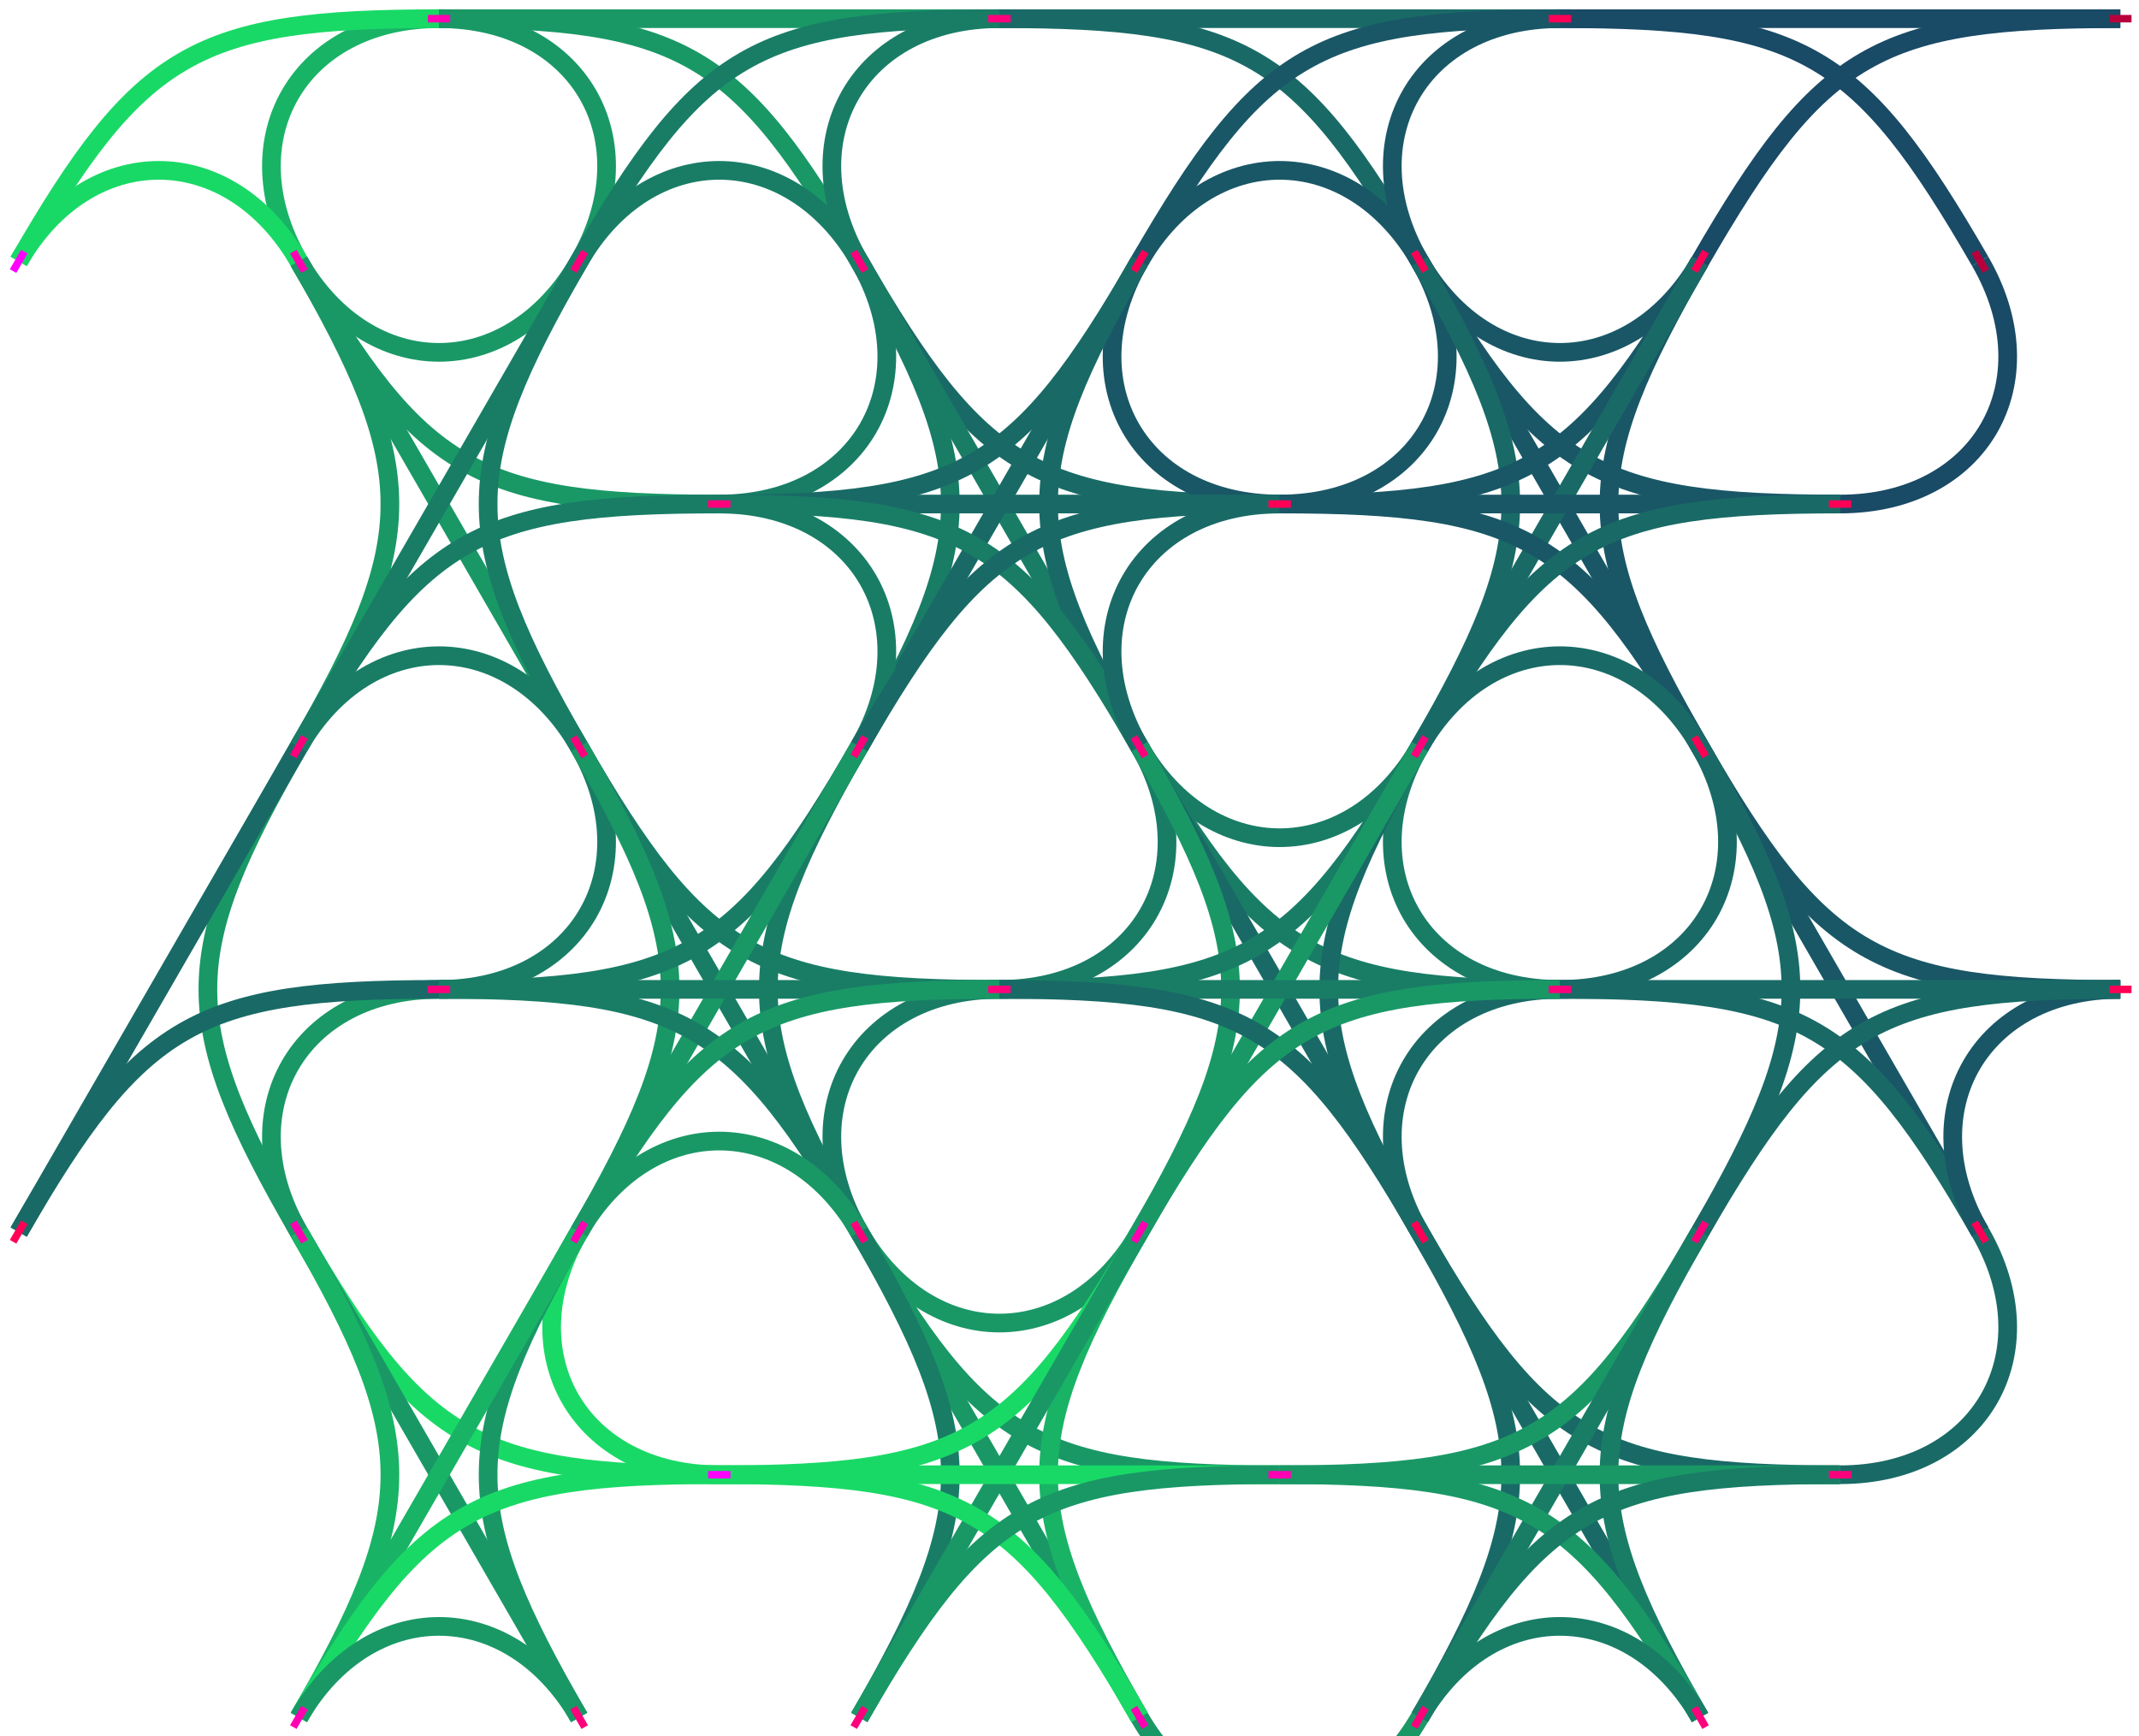 <svg viewBox="-22.5 15 572.5 464.663" xmlns="http://www.w3.org/2000/svg" version="1.1"><path d="
M 95 20 C
57.5 20
38.75 52.476
57.5 84.952
" stroke="rgb(25,179,102)" stroke-width="5" fill-opacity="0.0"></path><path d="
M 95 20 C
30.048 20
14.976 28.702
-17.5 84.952
" stroke="rgb(25,217,102)" stroke-width="5" fill-opacity="0.0"></path><path d="
M 95 20 C
170 20
170 20
245 20
" stroke="rgb(25,152,102)" stroke-width="5" fill-opacity="0.0"></path><path d="
M 95 20 C
159.952 20
175.024 28.702
207.5 84.952
" stroke="rgb(25,152,102)" stroke-width="5" fill-opacity="0.0"></path><path d="
M 95 20 C
132.5 20
151.25 52.476
132.5 84.952
" stroke="rgb(25,152,102)" stroke-width="5" fill-opacity="0.0"></path><path d="
M 57.5 84.952 C
38.75 52.476
1.25 52.476
-17.5 84.952
" stroke="rgb(25,217,102)" stroke-width="5" fill-opacity="0.0"></path><path d="
M 57.5 84.952 C
76.25 117.428
113.75 117.428
132.5 84.952
" stroke="rgb(25,152,102)" stroke-width="5" fill-opacity="0.0"></path><path d="
M 57.5 84.952 C
89.976 141.202
105.048 149.904
170 149.904
" stroke="rgb(25,152,102)" stroke-width="5" fill-opacity="0.0"></path><path d="
M 57.5 84.952 C
95 149.904
95 149.904
132.5 214.856
" stroke="rgb(25,152,102)" stroke-width="5" fill-opacity="0.0"></path><path d="
M 57.5 84.952 C
89.976 141.202
89.976 158.606
57.5 214.856
" stroke="rgb(25,152,102)" stroke-width="5" fill-opacity="0.0"></path><path d="
M 245 20 C
207.5 20
188.75 52.476
207.5 84.952
" stroke="rgb(25,125,102)" stroke-width="5" fill-opacity="0.0"></path><path d="
M 245 20 C
180.048 20
164.976 28.702
132.5 84.952
" stroke="rgb(25,125,102)" stroke-width="5" fill-opacity="0.0"></path><path d="
M 245 20 C
320 20
320 20
395 20
" stroke="rgb(25,106,102)" stroke-width="5" fill-opacity="0.0"></path><path d="
M 245 20 C
309.952 20
325.024 28.702
357.5 84.952
" stroke="rgb(25,106,102)" stroke-width="5" fill-opacity="0.0"></path><path d="
M 207.5 84.952 C
188.75 52.476
151.25 52.476
132.5 84.952
" stroke="rgb(25,125,102)" stroke-width="5" fill-opacity="0.0"></path><path d="
M 207.5 84.952 C
226.25 117.428
207.5 149.904
170 149.904
" stroke="rgb(25,125,102)" stroke-width="5" fill-opacity="0.0"></path><path d="
M 207.5 84.952 C
239.976 141.202
255.048 149.904
320 149.904
" stroke="rgb(25,106,102)" stroke-width="5" fill-opacity="0.0"></path><path d="
M 207.5 84.952 C
245 149.904
245 149.904
282.5 214.856
" stroke="rgb(25,125,102)" stroke-width="5" fill-opacity="0.0"></path><path d="
M 207.5 84.952 C
239.976 141.202
239.976 158.606
207.5 214.856
" stroke="rgb(25,125,102)" stroke-width="5" fill-opacity="0.0"></path><path d="
M 132.5 84.952 C
100.024 141.202
100.024 158.606
132.5 214.856
" stroke="rgb(25,125,102)" stroke-width="5" fill-opacity="0.0"></path><path d="
M 132.5 84.952 C
95 149.904
95 149.904
57.5 214.856
" stroke="rgb(25,125,102)" stroke-width="5" fill-opacity="0.0"></path><path d="
M 395 20 C
357.5 20
338.75 52.476
357.5 84.952
" stroke="rgb(25,87,102)" stroke-width="5" fill-opacity="0.0"></path><path d="
M 395 20 C
330.048 20
314.976 28.702
282.5 84.952
" stroke="rgb(25,87,102)" stroke-width="5" fill-opacity="0.0"></path><path d="
M 395 20 C
470 20
470 20
545 20
" stroke="rgb(25,74,102)" stroke-width="5" fill-opacity="0.0"></path><path d="
M 395 20 C
459.952 20
475.024 28.702
507.5 84.952
" stroke="rgb(25,74,102)" stroke-width="5" fill-opacity="0.0"></path><path d="
M 357.5 84.952 C
338.75 52.476
301.25 52.476
282.5 84.952
" stroke="rgb(25,87,102)" stroke-width="5" fill-opacity="0.0"></path><path d="
M 357.5 84.952 C
376.25 117.428
413.75 117.428
432.5 84.952
" stroke="rgb(25,87,102)" stroke-width="5" fill-opacity="0.0"></path><path d="
M 357.5 84.952 C
376.25 117.428
357.5 149.904
320 149.904
" stroke="rgb(25,87,102)" stroke-width="5" fill-opacity="0.0"></path><path d="
M 357.5 84.952 C
389.976 141.202
405.048 149.904
470 149.904
" stroke="rgb(25,87,102)" stroke-width="5" fill-opacity="0.0"></path><path d="
M 357.5 84.952 C
395 149.904
395 149.904
432.5 214.856
" stroke="rgb(25,87,102)" stroke-width="5" fill-opacity="0.0"></path><path d="
M 357.5 84.952 C
389.976 141.202
389.976 158.606
357.5 214.856
" stroke="rgb(25,106,102)" stroke-width="5" fill-opacity="0.0"></path><path d="
M 282.5 84.952 C
250.024 141.202
234.952 149.904
170 149.904
" stroke="rgb(25,106,102)" stroke-width="5" fill-opacity="0.0"></path><path d="
M 282.5 84.952 C
263.75 117.428
282.5 149.904
320 149.904
" stroke="rgb(25,87,102)" stroke-width="5" fill-opacity="0.0"></path><path d="
M 282.5 84.952 C
250.024 141.202
250.024 158.606
282.5 214.856
" stroke="rgb(25,106,102)" stroke-width="5" fill-opacity="0.0"></path><path d="
M 282.5 84.952 C
245 149.904
245 149.904
207.5 214.856
" stroke="rgb(25,106,102)" stroke-width="5" fill-opacity="0.0"></path><path d="
M 545 20 C
480.048 20
464.976 28.702
432.5 84.952
" stroke="rgb(25,74,102)" stroke-width="5" fill-opacity="0.0"></path><path d="
M 507.5 84.952 C
526.25 117.428
507.5 149.904
470 149.904
" stroke="rgb(25,74,102)" stroke-width="5" fill-opacity="0.0"></path><path d="
M 432.5 84.952 C
400.024 141.202
384.952 149.904
320 149.904
" stroke="rgb(25,87,102)" stroke-width="5" fill-opacity="0.0"></path><path d="
M 432.5 84.952 C
400.024 141.202
400.024 158.606
432.5 214.856
" stroke="rgb(25,87,102)" stroke-width="5" fill-opacity="0.0"></path><path d="
M 432.5 84.952 C
395 149.904
395 149.904
357.5 214.856
" stroke="rgb(25,106,102)" stroke-width="5" fill-opacity="0.0"></path><path d="
M 170 149.904 C
105.048 149.904
89.976 158.606
57.5 214.856
" stroke="rgb(25,125,102)" stroke-width="5" fill-opacity="0.0"></path><path d="
M 170 149.904 C
245 149.904
245 149.904
320 149.904
" stroke="rgb(25,106,102)" stroke-width="5" fill-opacity="0.0"></path><path d="
M 170 149.904 C
234.952 149.904
250.024 158.606
282.5 214.856
" stroke="rgb(25,125,102)" stroke-width="5" fill-opacity="0.0"></path><path d="
M 170 149.904 C
207.5 149.904
226.25 182.38
207.5 214.856
" stroke="rgb(25,125,102)" stroke-width="5" fill-opacity="0.0"></path><path d="
M 132.5 214.856 C
113.75 182.38
76.25 182.38
57.5 214.856
" stroke="rgb(25,125,102)" stroke-width="5" fill-opacity="0.0"></path><path d="
M 132.5 214.856 C
151.25 247.332
132.5 279.808
95 279.808
" stroke="rgb(25,125,102)" stroke-width="5" fill-opacity="0.0"></path><path d="
M 132.5 214.856 C
164.976 271.106
180.048 279.808
245 279.808
" stroke="rgb(25,125,102)" stroke-width="5" fill-opacity="0.0"></path><path d="
M 132.5 214.856 C
170 279.808
170 279.808
207.5 344.76
" stroke="rgb(25,125,102)" stroke-width="5" fill-opacity="0.0"></path><path d="
M 132.5 214.856 C
164.976 271.106
164.976 288.51
132.5 344.76
" stroke="rgb(25,152,102)" stroke-width="5" fill-opacity="0.0"></path><path d="
M 57.5 214.856 C
25.024 271.106
25.024 288.51
57.5 344.76
" stroke="rgb(25,152,102)" stroke-width="5" fill-opacity="0.0"></path><path d="
M 57.5 214.856 C
20 279.808
20 279.808
-17.5 344.76
" stroke="rgb(25,106,102)" stroke-width="5" fill-opacity="0.0"></path><path d="
M 320 149.904 C
282.5 149.904
263.75 182.38
282.5 214.856
" stroke="rgb(25,106,102)" stroke-width="5" fill-opacity="0.0"></path><path d="
M 320 149.904 C
255.048 149.904
239.976 158.606
207.5 214.856
" stroke="rgb(25,106,102)" stroke-width="5" fill-opacity="0.0"></path><path d="
M 320 149.904 C
395 149.904
395 149.904
470 149.904
" stroke="rgb(25,87,102)" stroke-width="5" fill-opacity="0.0"></path><path d="
M 320 149.904 C
384.952 149.904
400.024 158.606
432.5 214.856
" stroke="rgb(25,87,102)" stroke-width="5" fill-opacity="0.0"></path><path d="
M 282.5 214.856 C
301.25 247.332
338.75 247.332
357.5 214.856
" stroke="rgb(25,125,102)" stroke-width="5" fill-opacity="0.0"></path><path d="
M 282.5 214.856 C
301.25 247.332
282.5 279.808
245 279.808
" stroke="rgb(25,125,102)" stroke-width="5" fill-opacity="0.0"></path><path d="
M 282.5 214.856 C
314.976 271.106
330.048 279.808
395 279.808
" stroke="rgb(25,125,102)" stroke-width="5" fill-opacity="0.0"></path><path d="
M 282.5 214.856 C
320 279.808
320 279.808
357.5 344.76
" stroke="rgb(25,106,102)" stroke-width="5" fill-opacity="0.0"></path><path d="
M 282.5 214.856 C
314.976 271.106
314.976 288.51
282.5 344.76
" stroke="rgb(25,152,102)" stroke-width="5" fill-opacity="0.0"></path><path d="
M 207.5 214.856 C
175.024 271.106
159.952 279.808
95 279.808
" stroke="rgb(25,125,102)" stroke-width="5" fill-opacity="0.0"></path><path d="
M 207.5 214.856 C
175.024 271.106
175.024 288.51
207.5 344.76
" stroke="rgb(25,125,102)" stroke-width="5" fill-opacity="0.0"></path><path d="
M 207.5 214.856 C
170 279.808
170 279.808
132.5 344.76
" stroke="rgb(25,152,102)" stroke-width="5" fill-opacity="0.0"></path><path d="
M 470 149.904 C
405.048 149.904
389.976 158.606
357.5 214.856
" stroke="rgb(25,106,102)" stroke-width="5" fill-opacity="0.0"></path><path d="
M 432.5 214.856 C
413.75 182.38
376.25 182.38
357.5 214.856
" stroke="rgb(25,106,102)" stroke-width="5" fill-opacity="0.0"></path><path d="
M 432.5 214.856 C
451.25 247.332
432.5 279.808
395 279.808
" stroke="rgb(25,106,102)" stroke-width="5" fill-opacity="0.0"></path><path d="
M 432.5 214.856 C
464.976 271.106
480.048 279.808
545 279.808
" stroke="rgb(25,87,102)" stroke-width="5" fill-opacity="0.0"></path><path d="
M 432.5 214.856 C
470 279.808
470 279.808
507.5 344.76
" stroke="rgb(25,87,102)" stroke-width="5" fill-opacity="0.0"></path><path d="
M 432.5 214.856 C
464.976 271.106
464.976 288.51
432.5 344.76
" stroke="rgb(25,106,102)" stroke-width="5" fill-opacity="0.0"></path><path d="
M 357.5 214.856 C
325.024 271.106
309.952 279.808
245 279.808
" stroke="rgb(25,125,102)" stroke-width="5" fill-opacity="0.0"></path><path d="
M 357.5 214.856 C
338.75 247.332
357.5 279.808
395 279.808
" stroke="rgb(25,125,102)" stroke-width="5" fill-opacity="0.0"></path><path d="
M 357.5 214.856 C
325.024 271.106
325.024 288.51
357.5 344.76
" stroke="rgb(25,106,102)" stroke-width="5" fill-opacity="0.0"></path><path d="
M 357.5 214.856 C
320 279.808
320 279.808
282.5 344.76
" stroke="rgb(25,152,102)" stroke-width="5" fill-opacity="0.0"></path><path d="
M 95 279.808 C
57.5 279.808
38.75 312.284
57.5 344.76
" stroke="rgb(25,152,102)" stroke-width="5" fill-opacity="0.0"></path><path d="
M 95 279.808 C
30.048 279.808
14.976 288.51
-17.5 344.76
" stroke="rgb(25,106,102)" stroke-width="5" fill-opacity="0.0"></path><path d="
M 95 279.808 C
170 279.808
170 279.808
245 279.808
" stroke="rgb(25,125,102)" stroke-width="5" fill-opacity="0.0"></path><path d="
M 95 279.808 C
159.952 279.808
175.024 288.51
207.5 344.76
" stroke="rgb(25,125,102)" stroke-width="5" fill-opacity="0.0"></path><path d="
M 57.5 344.76 C
89.976 401.01
105.048 409.711
170 409.711
" stroke="rgb(25,217,102)" stroke-width="5" fill-opacity="0.0"></path><path d="
M 57.5 344.76 C
95 409.711
95 409.711
132.5 474.663
" stroke="rgb(25,152,102)" stroke-width="5" fill-opacity="0.0"></path><path d="
M 57.5 344.76 C
89.976 401.01
89.976 418.413
57.5 474.663
" stroke="rgb(25,179,102)" stroke-width="5" fill-opacity="0.0"></path><path d="
M 245 279.808 C
207.5 279.808
188.75 312.284
207.5 344.76
" stroke="rgb(25,125,102)" stroke-width="5" fill-opacity="0.0"></path><path d="
M 245 279.808 C
180.048 279.808
164.976 288.51
132.5 344.76
" stroke="rgb(25,152,102)" stroke-width="5" fill-opacity="0.0"></path><path d="
M 245 279.808 C
320 279.808
320 279.808
395 279.808
" stroke="rgb(25,125,102)" stroke-width="5" fill-opacity="0.0"></path><path d="
M 245 279.808 C
309.952 279.808
325.024 288.51
357.5 344.76
" stroke="rgb(25,106,102)" stroke-width="5" fill-opacity="0.0"></path><path d="
M 207.5 344.76 C
188.75 312.284
151.25 312.284
132.5 344.76
" stroke="rgb(25,152,102)" stroke-width="5" fill-opacity="0.0"></path><path d="
M 207.5 344.76 C
226.25 377.235
263.75 377.235
282.5 344.76
" stroke="rgb(25,152,102)" stroke-width="5" fill-opacity="0.0"></path><path d="
M 207.5 344.76 C
239.976 401.01
255.048 409.711
320 409.711
" stroke="rgb(25,152,102)" stroke-width="5" fill-opacity="0.0"></path><path d="
M 207.5 344.76 C
245 409.711
245 409.711
282.5 474.663
" stroke="rgb(25,152,102)" stroke-width="5" fill-opacity="0.0"></path><path d="
M 207.5 344.76 C
239.976 401.01
239.976 418.413
207.5 474.663
" stroke="rgb(25,125,102)" stroke-width="5" fill-opacity="0.0"></path><path d="
M 132.5 344.76 C
113.75 377.235
132.5 409.711
170 409.711
" stroke="rgb(25,217,102)" stroke-width="5" fill-opacity="0.0"></path><path d="
M 132.5 344.76 C
100.024 401.01
100.024 418.413
132.5 474.663
" stroke="rgb(25,152,102)" stroke-width="5" fill-opacity="0.0"></path><path d="
M 132.5 344.76 C
95 409.711
95 409.711
57.5 474.663
" stroke="rgb(25,179,102)" stroke-width="5" fill-opacity="0.0"></path><path d="
M 395 279.808 C
357.5 279.808
338.75 312.284
357.5 344.76
" stroke="rgb(25,106,102)" stroke-width="5" fill-opacity="0.0"></path><path d="
M 395 279.808 C
330.048 279.808
314.976 288.51
282.5 344.76
" stroke="rgb(25,152,102)" stroke-width="5" fill-opacity="0.0"></path><path d="
M 395 279.808 C
470 279.808
470 279.808
545 279.808
" stroke="rgb(25,106,102)" stroke-width="5" fill-opacity="0.0"></path><path d="
M 395 279.808 C
459.952 279.808
475.024 288.51
507.5 344.76
" stroke="rgb(25,106,102)" stroke-width="5" fill-opacity="0.0"></path><path d="
M 357.5 344.76 C
389.976 401.01
405.048 409.711
470 409.711
" stroke="rgb(25,106,102)" stroke-width="5" fill-opacity="0.0"></path><path d="
M 357.5 344.76 C
395 409.711
395 409.711
432.5 474.663
" stroke="rgb(25,106,102)" stroke-width="5" fill-opacity="0.0"></path><path d="
M 357.5 344.76 C
389.976 401.01
389.976 418.413
357.5 474.663
" stroke="rgb(25,106,102)" stroke-width="5" fill-opacity="0.0"></path><path d="
M 282.5 344.76 C
250.024 401.01
234.952 409.711
170 409.711
" stroke="rgb(25,217,102)" stroke-width="5" fill-opacity="0.0"></path><path d="
M 282.5 344.76 C
250.024 401.01
250.024 418.413
282.5 474.663
" stroke="rgb(25,179,102)" stroke-width="5" fill-opacity="0.0"></path><path d="
M 282.5 344.76 C
245 409.711
245 409.711
207.5 474.663
" stroke="rgb(25,152,102)" stroke-width="5" fill-opacity="0.0"></path><path d="
M 545 279.808 C
507.5 279.808
488.75 312.284
507.5 344.76
" stroke="rgb(25,87,102)" stroke-width="5" fill-opacity="0.0"></path><path d="
M 545 279.808 C
480.048 279.808
464.976 288.51
432.5 344.76
" stroke="rgb(25,106,102)" stroke-width="5" fill-opacity="0.0"></path><path d="
M 507.5 344.76 C
526.25 377.235
507.5 409.711
470 409.711
" stroke="rgb(25,106,102)" stroke-width="5" fill-opacity="0.0"></path><path d="
M 432.5 344.76 C
400.024 401.01
384.952 409.711
320 409.711
" stroke="rgb(25,152,102)" stroke-width="5" fill-opacity="0.0"></path><path d="
M 432.5 344.76 C
400.024 401.01
400.024 418.413
432.5 474.663
" stroke="rgb(25,125,102)" stroke-width="5" fill-opacity="0.0"></path><path d="
M 432.5 344.76 C
395 409.711
395 409.711
357.5 474.663
" stroke="rgb(25,125,102)" stroke-width="5" fill-opacity="0.0"></path><path d="
M 170 409.711 C
105.048 409.711
89.976 418.413
57.5 474.663
" stroke="rgb(25,217,102)" stroke-width="5" fill-opacity="0.0"></path><path d="
M 170 409.711 C
245 409.711
245 409.711
320 409.711
" stroke="rgb(25,217,102)" stroke-width="5" fill-opacity="0.0"></path><path d="
M 170 409.711 C
234.952 409.711
250.024 418.413
282.5 474.663
" stroke="rgb(25,217,102)" stroke-width="5" fill-opacity="0.0"></path><path d="
M 132.5 474.663 C
113.75 442.187
76.25 442.187
57.5 474.663
" stroke="rgb(25,152,102)" stroke-width="5" fill-opacity="0.0"></path><path d="
M 320 409.711 C
255.048 409.711
239.976 418.413
207.5 474.663
" stroke="rgb(25,152,102)" stroke-width="5" fill-opacity="0.0"></path><path d="
M 320 409.711 C
395 409.711
395 409.711
470 409.711
" stroke="rgb(25,152,102)" stroke-width="5" fill-opacity="0.0"></path><path d="
M 320 409.711 C
384.952 409.711
400.024 418.413
432.5 474.663
" stroke="rgb(25,152,102)" stroke-width="5" fill-opacity="0.0"></path><path d="
M 282.5 474.663 C
301.25 507.139
338.75 507.139
357.5 474.663
" stroke="rgb(25,152,102)" stroke-width="5" fill-opacity="0.0"></path><path d="
M 470 409.711 C
405.048 409.711
389.976 418.413
357.5 474.663
" stroke="rgb(25,125,102)" stroke-width="5" fill-opacity="0.0"></path><path d="
M 432.5 474.663 C
413.75 442.187
376.25 442.187
357.5 474.663
" stroke="rgb(25,125,102)" stroke-width="5" fill-opacity="0.0"></path><line x1="98" y1="20" x2="92" y2="20" stroke="rgb(255,0,179)" stroke-width="2"></line><line x1="59" y1="87.55" x2="56" y2="82.354" stroke="rgb(255,0,179)" stroke-width="2"></line><line x1="-19" y1="87.55" x2="-16" y2="82.354" stroke="rgb(255,0,255)" stroke-width="2"></line><line x1="248" y1="20" x2="242" y2="20" stroke="rgb(255,0,125)" stroke-width="2"></line><line x1="209" y1="87.55" x2="206" y2="82.354" stroke="rgb(255,0,125)" stroke-width="2"></line><line x1="131" y1="87.55" x2="134" y2="82.354" stroke="rgb(255,0,125)" stroke-width="2"></line><line x1="398" y1="20" x2="392" y2="20" stroke="rgb(255,0,87)" stroke-width="2"></line><line x1="359" y1="87.55" x2="356" y2="82.354" stroke="rgb(255,0,87)" stroke-width="2"></line><line x1="281" y1="87.55" x2="284" y2="82.354" stroke="rgb(255,0,87)" stroke-width="2"></line><line x1="548" y1="20" x2="542" y2="20" stroke="rgb(184,0,61)" stroke-width="2"></line><line x1="509" y1="87.55" x2="506" y2="82.354" stroke="rgb(184,0,61)" stroke-width="2"></line><line x1="431" y1="87.55" x2="434" y2="82.354" stroke="rgb(255,0,87)" stroke-width="2"></line><line x1="173" y1="149.904" x2="167" y2="149.904" stroke="rgb(255,0,125)" stroke-width="2"></line><line x1="134" y1="217.454" x2="131" y2="212.258" stroke="rgb(255,0,125)" stroke-width="2"></line><line x1="56" y1="217.454" x2="59" y2="212.258" stroke="rgb(255,0,125)" stroke-width="2"></line><line x1="323" y1="149.904" x2="317" y2="149.904" stroke="rgb(255,0,87)" stroke-width="2"></line><line x1="284" y1="217.454" x2="281" y2="212.258" stroke="rgb(255,0,125)" stroke-width="2"></line><line x1="206" y1="217.454" x2="209" y2="212.258" stroke="rgb(255,0,125)" stroke-width="2"></line><line x1="473" y1="149.904" x2="467" y2="149.904" stroke="rgb(255,0,87)" stroke-width="2"></line><line x1="434" y1="217.454" x2="431" y2="212.258" stroke="rgb(255,0,87)" stroke-width="2"></line><line x1="356" y1="217.454" x2="359" y2="212.258" stroke="rgb(255,0,125)" stroke-width="2"></line><line x1="98" y1="279.808" x2="92" y2="279.808" stroke="rgb(255,0,125)" stroke-width="2"></line><line x1="59" y1="347.358" x2="56" y2="342.161" stroke="rgb(255,0,179)" stroke-width="2"></line><line x1="-19" y1="347.358" x2="-16" y2="342.161" stroke="rgb(255,0,87)" stroke-width="2"></line><line x1="248" y1="279.808" x2="242" y2="279.808" stroke="rgb(255,0,125)" stroke-width="2"></line><line x1="209" y1="347.358" x2="206" y2="342.161" stroke="rgb(255,0,125)" stroke-width="2"></line><line x1="131" y1="347.358" x2="134" y2="342.161" stroke="rgb(255,0,179)" stroke-width="2"></line><line x1="398" y1="279.808" x2="392" y2="279.808" stroke="rgb(255,0,125)" stroke-width="2"></line><line x1="359" y1="347.358" x2="356" y2="342.161" stroke="rgb(255,0,87)" stroke-width="2"></line><line x1="281" y1="347.358" x2="284" y2="342.161" stroke="rgb(255,0,179)" stroke-width="2"></line><line x1="548" y1="279.808" x2="542" y2="279.808" stroke="rgb(255,0,87)" stroke-width="2"></line><line x1="509" y1="347.358" x2="506" y2="342.161" stroke="rgb(255,0,87)" stroke-width="2"></line><line x1="431" y1="347.358" x2="434" y2="342.161" stroke="rgb(255,0,125)" stroke-width="2"></line><line x1="173" y1="409.711" x2="167" y2="409.711" stroke="rgb(255,0,255)" stroke-width="2"></line><line x1="134" y1="477.261" x2="131" y2="472.065" stroke="rgb(255,0,125)" stroke-width="2"></line><line x1="56" y1="477.261" x2="59" y2="472.065" stroke="rgb(255,0,179)" stroke-width="2"></line><line x1="323" y1="409.711" x2="317" y2="409.711" stroke="rgb(255,0,179)" stroke-width="2"></line><line x1="284" y1="477.261" x2="281" y2="472.065" stroke="rgb(255,0,179)" stroke-width="2"></line><line x1="206" y1="477.261" x2="209" y2="472.065" stroke="rgb(255,0,125)" stroke-width="2"></line><line x1="473" y1="409.711" x2="467" y2="409.711" stroke="rgb(255,0,125)" stroke-width="2"></line><line x1="434" y1="477.261" x2="431" y2="472.065" stroke="rgb(255,0,125)" stroke-width="2"></line><line x1="356" y1="477.261" x2="359" y2="472.065" stroke="rgb(255,0,125)" stroke-width="2"></line></svg>
